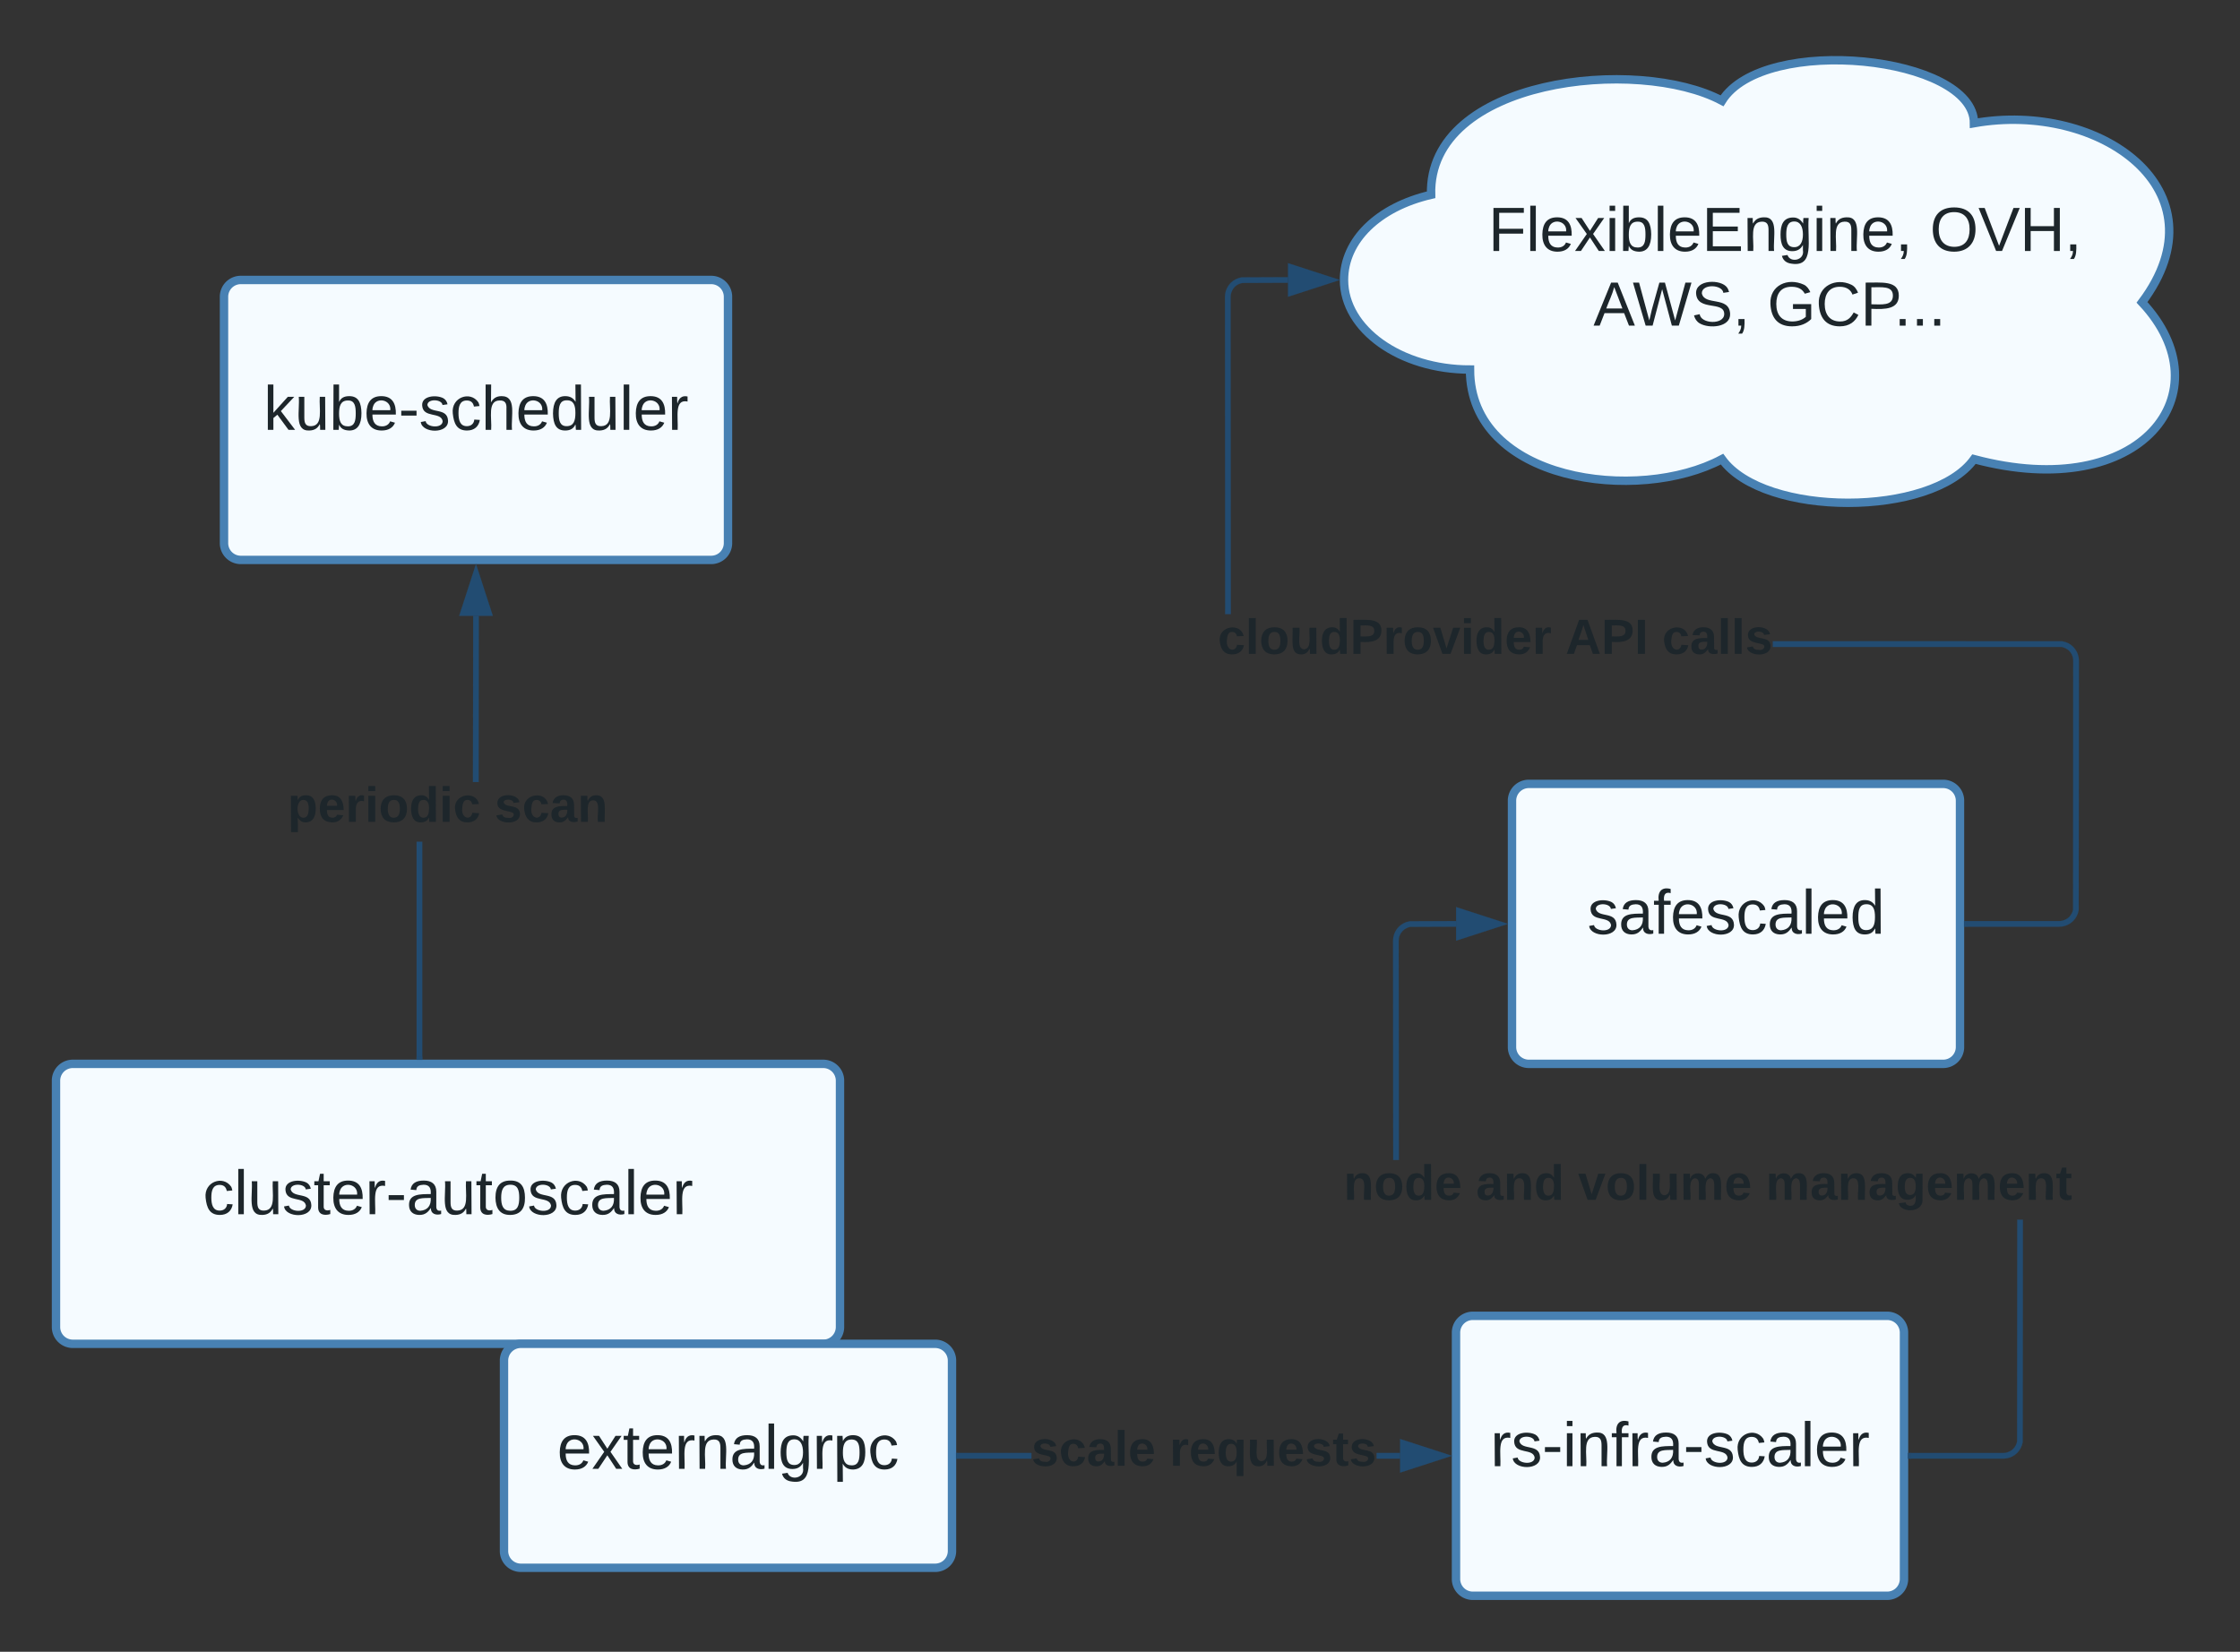 <svg xmlns="http://www.w3.org/2000/svg" xmlns:xlink="http://www.w3.org/1999/xlink" xmlns:lucid="lucid" width="800" height="590"><rect width="100%" height="100%" fill="#333333" stroke="none"/><g transform="translate(-380 -60)" lucid:page-tab-id="0_0"><path d="M400 446a6 6 0 0 1 6-6h268a6 6 0 0 1 6 6v88a6 6 0 0 1-6 6H406a6 6 0 0 1-6-6z" stroke="#4881b3" stroke-width="3" fill="#f5fbff"/><use xlink:href="#a" transform="matrix(1,0,0,1,405,445) translate(47.5 48.715)"/><path d="M560 546a6 6 0 0 1 6-6h148a6 6 0 0 1 6 6v68a6 6 0 0 1-6 6H566a6 6 0 0 1-6-6z" stroke="#4881b3" stroke-width="3" fill="#f5fbff"/><use xlink:href="#b" transform="matrix(1,0,0,1,565,545) translate(13.981 39.653)"/><path d="M460 166a6 6 0 0 1 6-6h168a6 6 0 0 1 6 6v88a6 6 0 0 1-6 6H466a6 6 0 0 1-6-6z" stroke="#4881b3" stroke-width="3" fill="#f5fbff"/><use xlink:href="#c" transform="matrix(1,0,0,1,472,172) translate(2.167 41.528)"/><path d="M530.8 437.54h-2v-76.87h2zM551 279.97l-.07 59.36h-2l.07-59.37z" stroke="#224c72" stroke-width=".05" fill="#224c72"/><path d="M530.8 438.54h-2v-1.03h2z" fill="#224c72"/><path d="M530.83 438.56h-2.05v-1.07h2.05zm-2-1.02v.97h1.95v-.96z" stroke="#224c72" stroke-width=".05" fill="#224c72"/><path d="M554.64 278.97h-9.28L550 264.7z" fill="#224c72"/><path d="M556 279.97h-12l6-18.5zm-9.26-2h6.52L550 267.94z" stroke="#224c72" stroke-width=".05" fill="#224c72"/><use xlink:href="#d" transform="matrix(1,0,0,1,482.716,339.335) translate(0 14.222)"/><use xlink:href="#e" transform="matrix(1,0,0,1,482.716,339.335) translate(73.926 14.222)"/><path d="M900 536a6 6 0 0 1 6-6h148a6 6 0 0 1 6 6v88a6 6 0 0 1-6 6H906a6 6 0 0 1-6-6z" stroke="#4881b3" stroke-width="3" fill="#f5fbff"/><use xlink:href="#f" transform="matrix(1,0,0,1,905,535) translate(7.315 48.715)"/><path d="M748.35 581h-25.9v-2h25.9zm131.68 0h-8.38v-2h8.38z" stroke="#224c72" stroke-width=".05" fill="#224c72"/><path d="M722.5 581h-1.04v-2h1.03z" fill="#224c72"/><path d="M722.5 581.02h-1.06V579h1.07zm-1-2V581h.96V579z" stroke="#224c72" stroke-width=".05" fill="#224c72"/><path d="M895.3 580l-14.27 4.64v-9.28z" fill="#224c72"/><path d="M898.54 580l-18.5 6v-12zm-16.5 3.26l10.02-3.26-10.03-3.26z" stroke="#224c72" stroke-width=".05" fill="#224c72"/><use xlink:href="#g" transform="matrix(1,0,0,1,748.346,569.333) translate(0 14.222)"/><use xlink:href="#h" transform="matrix(1,0,0,1,748.346,569.333) translate(49.383 14.222)"/><path d="M905 192c-24.85 0-45-14.33-45-32 0-14.14 12.2-26.06 31.1-30.43C890 88 965 80 995 96c15-24 90-16 90 8 45-8 90 24 60 64 30 32 0 72-60 56-15 20.8-75 20.8-90 0-30 16-90 8-90-32z" stroke="#4881b3" stroke-width="3" fill="#f5fbff"/><use xlink:href="#i" transform="matrix(1,0,0,1,865,85) translate(46.517 64.653)"/><use xlink:href="#j" transform="matrix(1,0,0,1,865,85) translate(204.233 64.653)"/><use xlink:href="#k" transform="matrix(1,0,0,1,865,85) translate(84.073 91.319)"/><use xlink:href="#l" transform="matrix(1,0,0,1,865,85) translate(146.172 91.319)"/><path d="M920 346a6 6 0 0 1 6-6h148a6 6 0 0 1 6 6v88a6 6 0 0 1-6 6H926a6 6 0 0 1-6-6z" stroke="#4881b3" stroke-width="3" fill="#f5fbff"/><use xlink:href="#m" transform="matrix(1,0,0,1,932,352) translate(14.944 41.528)"/><path d="M1102.4 575.06l-.28 1.1-.42 1.02-.57.94-.7.83-.85.72-.94.57-1 .42-1.08.26-1.06.08h-33.04v-2h32.96l.83-.06.76-.2.73-.3.67-.4.6-.5.5-.6.42-.67.3-.73.17-.72.06-79.15h2zM900.03 391l-16.32.07-.73.18-.73.3-.67.4-.6.52-.5.6-.42.66-.3.73-.18.76-.06.82.07 78.3h-2l-.06-78.38.08-1.06.26-1.06.42-1.02.57-.94.7-.83.85-.72.94-.57 1-.42 1.12-.27 16.55-.07z" stroke="#224c72" stroke-width=".05" fill="#224c72"/><path d="M1062.5 581h-1.04v-2h1.03z" fill="#224c72"/><path d="M1062.5 581.02h-1.06V579h1.07zm-1-2V581h.96V579z" stroke="#224c72" stroke-width=".05" fill="#224c72"/><path d="M915.3 390l-14.27 4.64v-9.28z" fill="#224c72"/><path d="M918.54 390l-18.5 6v-12zm-16.5 3.26l10.02-3.26-10.03-3.26z" stroke="#224c72" stroke-width=".05" fill="#224c72"/><use xlink:href="#n" transform="matrix(1,0,0,1,859.901,474.333) translate(0 14.222)"/><use xlink:href="#o" transform="matrix(1,0,0,1,859.901,474.333) translate(47.259 14.222)"/><use xlink:href="#p" transform="matrix(1,0,0,1,859.901,474.333) translate(83.704 14.222)"/><use xlink:href="#q" transform="matrix(1,0,0,1,859.901,474.333) translate(150.765 14.222)"/><path d="M1116.52 289.07l1.1.27 1.02.42.94.57.84.72.7.83.58.94.42 1.02.26 1.06.08 1.06-.07 89.1-.28 1.1-.42 1.02-.57.94-.7.83-.85.72-.94.57-1 .42-1.08.26-1.06.08h-33.04v-2h32.96l.83-.06.76-.2.73-.3.67-.4.6-.5.5-.6.42-.67.3-.73.17-.72.06-88.78-.06-.82-.18-.76-.3-.73-.4-.67-.52-.6-.6-.5-.67-.4-.72-.3-.72-.2h-103.13v-2zM840 161l-16.32.07-.72.18-.73.3-.67.4-.6.52-.5.6-.4.66-.3.73-.2.76-.06.82.07 113.3h-2l-.07-113.38.08-1.06.26-1.06.42-1.02.57-.94.72-.83.83-.72.94-.57 1.02-.42 1.1-.27L840 159z" stroke="#224c72" stroke-width=".05" fill="#224c72"/><path d="M1082.5 391h-1.04v-2h1.03z" fill="#224c72"/><path d="M1082.5 391.02h-1.06v-2.04h1.07zm-1-2v1.96h.96v-1.96z" stroke="#224c72" stroke-width=".05" fill="#224c72"/><path d="M855.26 160L841 164.64v-9.28z" fill="#224c72"/><path d="M858.5 160l-18.5 6v-12zm-16.5 3.26l10.03-3.26-10.03-3.26z" stroke="#224c72" stroke-width=".05" fill="#224c72"/><g><use xlink:href="#r" transform="matrix(1,0,0,1,814.929,279.333) translate(0 14.222)"/><use xlink:href="#s" transform="matrix(1,0,0,1,814.929,279.333) translate(124.198 14.222)"/><use xlink:href="#t" transform="matrix(1,0,0,1,814.929,279.333) translate(158.716 14.222)"/></g><defs><path fill="#1d262b" d="M96-169c-40 0-48 33-48 73s9 75 48 75c24 0 41-14 43-38l32 2c-6 37-31 61-74 61-59 0-76-41-82-99-10-93 101-131 147-64 4 7 5 14 7 22l-32 3c-4-21-16-35-41-35" id="u"/><path fill="#1d262b" d="M24 0v-261h32V0H24" id="v"/><path fill="#1d262b" d="M84 4C-5 8 30-112 23-190h32v120c0 31 7 50 39 49 72-2 45-101 50-169h31l1 190h-30c-1-10 1-25-2-33-11 22-28 36-60 37" id="w"/><path fill="#1d262b" d="M135-143c-3-34-86-38-87 0 15 53 115 12 119 90S17 21 10-45l28-5c4 36 97 45 98 0-10-56-113-15-118-90-4-57 82-63 122-42 12 7 21 19 24 35" id="x"/><path fill="#1d262b" d="M59-47c-2 24 18 29 38 22v24C64 9 27 4 27-40v-127H5v-23h24l9-43h21v43h35v23H59v120" id="y"/><path fill="#1d262b" d="M100-194c63 0 86 42 84 106H49c0 40 14 67 53 68 26 1 43-12 49-29l28 8c-11 28-37 45-77 45C44 4 14-33 15-96c1-61 26-98 85-98zm52 81c6-60-76-77-97-28-3 7-6 17-6 28h103" id="z"/><path fill="#1d262b" d="M114-163C36-179 61-72 57 0H25l-1-190h30c1 12-1 29 2 39 6-27 23-49 58-41v29" id="A"/><path fill="#1d262b" d="M16-82v-28h88v28H16" id="B"/><path fill="#1d262b" d="M141-36C126-15 110 5 73 4 37 3 15-17 15-53c-1-64 63-63 125-63 3-35-9-54-41-54-24 1-41 7-42 31l-33-3c5-37 33-52 76-52 45 0 72 20 72 64v82c-1 20 7 32 28 27v20c-31 9-61-2-59-35zM48-53c0 20 12 33 32 33 41-3 63-29 60-74-43 2-92-5-92 41" id="C"/><path fill="#1d262b" d="M100-194c62-1 85 37 85 99 1 63-27 99-86 99S16-35 15-95c0-66 28-99 85-99zM99-20c44 1 53-31 53-75 0-43-8-75-51-75s-53 32-53 75 10 74 51 75" id="D"/><g id="a"><use transform="matrix(0.062,0,0,0.062,0,0)" xlink:href="#u"/><use transform="matrix(0.062,0,0,0.062,11.111,0)" xlink:href="#v"/><use transform="matrix(0.062,0,0,0.062,15.988,0)" xlink:href="#w"/><use transform="matrix(0.062,0,0,0.062,28.333,0)" xlink:href="#x"/><use transform="matrix(0.062,0,0,0.062,39.444,0)" xlink:href="#y"/><use transform="matrix(0.062,0,0,0.062,45.617,0)" xlink:href="#z"/><use transform="matrix(0.062,0,0,0.062,57.963,0)" xlink:href="#A"/><use transform="matrix(0.062,0,0,0.062,65.309,0)" xlink:href="#B"/><use transform="matrix(0.062,0,0,0.062,72.654,0)" xlink:href="#C"/><use transform="matrix(0.062,0,0,0.062,85,0)" xlink:href="#w"/><use transform="matrix(0.062,0,0,0.062,97.346,0)" xlink:href="#y"/><use transform="matrix(0.062,0,0,0.062,103.519,0)" xlink:href="#D"/><use transform="matrix(0.062,0,0,0.062,115.864,0)" xlink:href="#x"/><use transform="matrix(0.062,0,0,0.062,126.975,0)" xlink:href="#u"/><use transform="matrix(0.062,0,0,0.062,138.086,0)" xlink:href="#C"/><use transform="matrix(0.062,0,0,0.062,150.432,0)" xlink:href="#v"/><use transform="matrix(0.062,0,0,0.062,155.309,0)" xlink:href="#z"/><use transform="matrix(0.062,0,0,0.062,167.654,0)" xlink:href="#A"/></g><path fill="#1d262b" d="M141 0L90-78 38 0H4l68-98-65-92h35l48 74 47-74h35l-64 92 68 98h-35" id="E"/><path fill="#1d262b" d="M117-194c89-4 53 116 60 194h-32v-121c0-31-8-49-39-48C34-167 62-67 57 0H25l-1-190h30c1 10-1 24 2 32 11-22 29-35 61-36" id="F"/><path fill="#1d262b" d="M177-190C167-65 218 103 67 71c-23-6-38-20-44-43l32-5c15 47 100 32 89-28v-30C133-14 115 1 83 1 29 1 15-40 15-95c0-56 16-97 71-98 29-1 48 16 59 35 1-10 0-23 2-32h30zM94-22c36 0 50-32 50-73 0-42-14-75-50-75-39 0-46 34-46 75s6 73 46 73" id="G"/><path fill="#1d262b" d="M115-194c55 1 70 41 70 98S169 2 115 4C84 4 66-9 55-30l1 105H24l-1-265h31l2 30c10-21 28-34 59-34zm-8 174c40 0 45-34 45-75s-6-73-45-74c-42 0-51 32-51 76 0 43 10 73 51 73" id="H"/><g id="b"><use transform="matrix(0.062,0,0,0.062,0,0)" xlink:href="#z"/><use transform="matrix(0.062,0,0,0.062,12.346,0)" xlink:href="#E"/><use transform="matrix(0.062,0,0,0.062,23.457,0)" xlink:href="#y"/><use transform="matrix(0.062,0,0,0.062,29.63,0)" xlink:href="#z"/><use transform="matrix(0.062,0,0,0.062,41.975,0)" xlink:href="#A"/><use transform="matrix(0.062,0,0,0.062,49.321,0)" xlink:href="#F"/><use transform="matrix(0.062,0,0,0.062,61.667,0)" xlink:href="#C"/><use transform="matrix(0.062,0,0,0.062,74.012,0)" xlink:href="#v"/><use transform="matrix(0.062,0,0,0.062,78.889,0)" xlink:href="#G"/><use transform="matrix(0.062,0,0,0.062,91.235,0)" xlink:href="#A"/><use transform="matrix(0.062,0,0,0.062,98.58,0)" xlink:href="#H"/><use transform="matrix(0.062,0,0,0.062,110.926,0)" xlink:href="#u"/></g><path fill="#1d262b" d="M143 0L79-87 56-68V0H24v-261h32v163l83-92h37l-77 82L181 0h-38" id="I"/><path fill="#1d262b" d="M115-194c53 0 69 39 70 98 0 66-23 100-70 100C84 3 66-7 56-30L54 0H23l1-261h32v101c10-23 28-34 59-34zm-8 174c40 0 45-34 45-75 0-40-5-75-45-74-42 0-51 32-51 76 0 43 10 73 51 73" id="J"/><path fill="#1d262b" d="M106-169C34-169 62-67 57 0H25v-261h32l-1 103c12-21 28-36 61-36 89 0 53 116 60 194h-32v-121c2-32-8-49-39-48" id="K"/><path fill="#1d262b" d="M85-194c31 0 48 13 60 33l-1-100h32l1 261h-30c-2-10 0-23-3-31C134-8 116 4 85 4 32 4 16-35 15-94c0-66 23-100 70-100zm9 24c-40 0-46 34-46 75 0 40 6 74 45 74 42 0 51-32 51-76 0-42-9-74-50-73" id="L"/><g id="c"><use transform="matrix(0.062,0,0,0.062,0,0)" xlink:href="#I"/><use transform="matrix(0.062,0,0,0.062,11.111,0)" xlink:href="#w"/><use transform="matrix(0.062,0,0,0.062,23.457,0)" xlink:href="#J"/><use transform="matrix(0.062,0,0,0.062,35.802,0)" xlink:href="#z"/><use transform="matrix(0.062,0,0,0.062,48.148,0)" xlink:href="#B"/><use transform="matrix(0.062,0,0,0.062,55.494,0)" xlink:href="#x"/><use transform="matrix(0.062,0,0,0.062,66.605,0)" xlink:href="#u"/><use transform="matrix(0.062,0,0,0.062,77.716,0)" xlink:href="#K"/><use transform="matrix(0.062,0,0,0.062,90.062,0)" xlink:href="#z"/><use transform="matrix(0.062,0,0,0.062,102.407,0)" xlink:href="#L"/><use transform="matrix(0.062,0,0,0.062,114.753,0)" xlink:href="#w"/><use transform="matrix(0.062,0,0,0.062,127.099,0)" xlink:href="#v"/><use transform="matrix(0.062,0,0,0.062,131.975,0)" xlink:href="#z"/><use transform="matrix(0.062,0,0,0.062,144.321,0)" xlink:href="#A"/></g><path fill="#1d262b" d="M135-194c53 0 70 44 70 98 0 56-19 98-73 100-31 1-45-17-59-34 3 33 2 69 2 105H25l-1-265h48c2 10 0 23 3 31 11-24 29-35 60-35zM114-30c33 0 39-31 40-66 0-38-9-64-40-64-56 0-55 130 0 130" id="M"/><path fill="#1d262b" d="M185-48c-13 30-37 53-82 52C43 2 14-33 14-96s30-98 90-98c62 0 83 45 84 108H66c0 31 8 55 39 56 18 0 30-7 34-22zm-45-69c5-46-57-63-70-21-2 6-4 13-4 21h74" id="N"/><path fill="#1d262b" d="M135-150c-39-12-60 13-60 57V0H25l-1-190h47c2 13-1 29 3 40 6-28 27-53 61-41v41" id="O"/><path fill="#1d262b" d="M25-224v-37h50v37H25zM25 0v-190h50V0H25" id="P"/><path fill="#1d262b" d="M110-194c64 0 96 36 96 99 0 64-35 99-97 99-61 0-95-36-95-99 0-62 34-99 96-99zm-1 164c35 0 45-28 45-65 0-40-10-65-43-65-34 0-45 26-45 65 0 36 10 65 43 65" id="Q"/><path fill="#1d262b" d="M88-194c31-1 46 15 58 34l-1-101h50l1 261h-48c-2-10 0-23-3-31C134-8 116 4 84 4 32 4 16-41 15-95c0-56 19-97 73-99zm17 164c33 0 40-30 41-66 1-37-9-64-41-64s-38 30-39 65c0 43 13 65 39 65" id="R"/><path fill="#1d262b" d="M190-63c-7 42-38 67-86 67-59 0-84-38-90-98-12-110 154-137 174-36l-49 2c-2-19-15-32-35-32-30 0-35 28-38 64-6 74 65 87 74 30" id="S"/><g id="d"><use transform="matrix(0.049,0,0,0.049,0,0)" xlink:href="#M"/><use transform="matrix(0.049,0,0,0.049,10.815,0)" xlink:href="#N"/><use transform="matrix(0.049,0,0,0.049,20.691,0)" xlink:href="#O"/><use transform="matrix(0.049,0,0,0.049,27.605,0)" xlink:href="#P"/><use transform="matrix(0.049,0,0,0.049,32.543,0)" xlink:href="#Q"/><use transform="matrix(0.049,0,0,0.049,43.358,0)" xlink:href="#R"/><use transform="matrix(0.049,0,0,0.049,54.173,0)" xlink:href="#P"/><use transform="matrix(0.049,0,0,0.049,59.111,0)" xlink:href="#S"/></g><path fill="#1d262b" d="M137-138c1-29-70-34-71-4 15 46 118 7 119 86 1 83-164 76-172 9l43-7c4 19 20 25 44 25 33 8 57-30 24-41C81-84 22-81 20-136c-2-80 154-74 161-7" id="T"/><path fill="#1d262b" d="M133-34C117-15 103 5 69 4 32 3 11-16 11-54c-1-60 55-63 116-61 1-26-3-47-28-47-18 1-26 9-28 27l-52-2c7-38 36-58 82-57s74 22 75 68l1 82c-1 14 12 18 25 15v27c-30 8-71 5-69-32zm-48 3c29 0 43-24 42-57-32 0-66-3-65 30 0 17 8 27 23 27" id="U"/><path fill="#1d262b" d="M135-194c87-1 58 113 63 194h-50c-7-57 23-157-34-157-59 0-34 97-39 157H25l-1-190h47c2 12-1 28 3 38 12-26 28-41 61-42" id="V"/><g id="e"><use transform="matrix(0.049,0,0,0.049,0,0)" xlink:href="#T"/><use transform="matrix(0.049,0,0,0.049,9.877,0)" xlink:href="#S"/><use transform="matrix(0.049,0,0,0.049,19.753,0)" xlink:href="#U"/><use transform="matrix(0.049,0,0,0.049,29.63,0)" xlink:href="#V"/></g><path fill="#1d262b" d="M24-231v-30h32v30H24zM24 0v-190h32V0H24" id="W"/><path fill="#1d262b" d="M101-234c-31-9-42 10-38 44h38v23H63V0H32v-167H5v-23h27c-7-52 17-82 69-68v24" id="X"/><g id="f"><use transform="matrix(0.062,0,0,0.062,0,0)" xlink:href="#A"/><use transform="matrix(0.062,0,0,0.062,7.346,0)" xlink:href="#x"/><use transform="matrix(0.062,0,0,0.062,18.457,0)" xlink:href="#B"/><use transform="matrix(0.062,0,0,0.062,25.802,0)" xlink:href="#W"/><use transform="matrix(0.062,0,0,0.062,30.679,0)" xlink:href="#F"/><use transform="matrix(0.062,0,0,0.062,43.025,0)" xlink:href="#X"/><use transform="matrix(0.062,0,0,0.062,49.198,0)" xlink:href="#A"/><use transform="matrix(0.062,0,0,0.062,56.543,0)" xlink:href="#C"/><use transform="matrix(0.062,0,0,0.062,68.889,0)" xlink:href="#B"/><use transform="matrix(0.062,0,0,0.062,76.235,0)" xlink:href="#x"/><use transform="matrix(0.062,0,0,0.062,87.346,0)" xlink:href="#u"/><use transform="matrix(0.062,0,0,0.062,98.457,0)" xlink:href="#C"/><use transform="matrix(0.062,0,0,0.062,110.802,0)" xlink:href="#v"/><use transform="matrix(0.062,0,0,0.062,115.679,0)" xlink:href="#z"/><use transform="matrix(0.062,0,0,0.062,128.025,0)" xlink:href="#A"/></g><path fill="#1d262b" d="M25 0v-261h50V0H25" id="Y"/><g id="g"><use transform="matrix(0.049,0,0,0.049,0,0)" xlink:href="#T"/><use transform="matrix(0.049,0,0,0.049,9.877,0)" xlink:href="#S"/><use transform="matrix(0.049,0,0,0.049,19.753,0)" xlink:href="#U"/><use transform="matrix(0.049,0,0,0.049,29.63,0)" xlink:href="#Y"/><use transform="matrix(0.049,0,0,0.049,34.568,0)" xlink:href="#N"/></g><path fill="#1d262b" d="M84 4C32 4 15-41 15-95c0-55 18-99 73-99 29 0 47 12 58 34l2-30h48l-1 265h-49V-32C136-9 114 4 84 4zm21-34c32 0 41-29 41-66 0-36-9-64-40-64-33 0-39 30-40 65 0 43 13 65 39 65" id="Z"/><path fill="#1d262b" d="M85 4C-2 5 27-109 22-190h50c7 57-23 150 33 157 60-5 35-97 40-157h50l1 190h-47c-2-12 1-28-3-38-12 25-28 42-61 42" id="aa"/><path fill="#1d262b" d="M115-3C79 11 28 4 28-45v-112H4v-33h27l15-45h31v45h36v33H77v99c-1 23 16 31 38 25v30" id="ab"/><g id="h"><use transform="matrix(0.049,0,0,0.049,0,0)" xlink:href="#O"/><use transform="matrix(0.049,0,0,0.049,6.914,0)" xlink:href="#N"/><use transform="matrix(0.049,0,0,0.049,16.79,0)" xlink:href="#Z"/><use transform="matrix(0.049,0,0,0.049,27.605,0)" xlink:href="#aa"/><use transform="matrix(0.049,0,0,0.049,38.42,0)" xlink:href="#N"/><use transform="matrix(0.049,0,0,0.049,48.296,0)" xlink:href="#T"/><use transform="matrix(0.049,0,0,0.049,58.173,0)" xlink:href="#ab"/><use transform="matrix(0.049,0,0,0.049,64.049,0)" xlink:href="#T"/></g><path fill="#1d262b" d="M63-220v92h138v28H63V0H30v-248h175v28H63" id="ac"/><path fill="#1d262b" d="M30 0v-248h187v28H63v79h144v27H63v87h162V0H30" id="ad"/><path fill="#1d262b" d="M68-38c1 34 0 65-14 84H32c9-13 17-26 17-46H33v-38h35" id="ae"/><g id="i"><use transform="matrix(0.062,0,0,0.062,0,0)" xlink:href="#ac"/><use transform="matrix(0.062,0,0,0.062,13.519,0)" xlink:href="#v"/><use transform="matrix(0.062,0,0,0.062,18.395,0)" xlink:href="#z"/><use transform="matrix(0.062,0,0,0.062,30.741,0)" xlink:href="#E"/><use transform="matrix(0.062,0,0,0.062,41.852,0)" xlink:href="#W"/><use transform="matrix(0.062,0,0,0.062,46.728,0)" xlink:href="#J"/><use transform="matrix(0.062,0,0,0.062,59.074,0)" xlink:href="#v"/><use transform="matrix(0.062,0,0,0.062,63.951,0)" xlink:href="#z"/><use transform="matrix(0.062,0,0,0.062,76.296,0)" xlink:href="#ad"/><use transform="matrix(0.062,0,0,0.062,91.111,0)" xlink:href="#F"/><use transform="matrix(0.062,0,0,0.062,103.457,0)" xlink:href="#G"/><use transform="matrix(0.062,0,0,0.062,115.802,0)" xlink:href="#W"/><use transform="matrix(0.062,0,0,0.062,120.679,0)" xlink:href="#F"/><use transform="matrix(0.062,0,0,0.062,133.025,0)" xlink:href="#z"/><use transform="matrix(0.062,0,0,0.062,145.37,0)" xlink:href="#ae"/></g><path fill="#1d262b" d="M140-251c81 0 123 46 123 126C263-46 219 4 140 4 59 4 17-45 17-125s42-126 123-126zm0 227c63 0 89-41 89-101s-29-99-89-99c-61 0-89 39-89 99S79-25 140-24" id="af"/><path fill="#1d262b" d="M137 0h-34L2-248h35l83 218 83-218h36" id="ag"/><path fill="#1d262b" d="M197 0v-115H63V0H30v-248h33v105h134v-105h34V0h-34" id="ah"/><g id="j"><use transform="matrix(0.062,0,0,0.062,0,0)" xlink:href="#af"/><use transform="matrix(0.062,0,0,0.062,17.284,0)" xlink:href="#ag"/><use transform="matrix(0.062,0,0,0.062,32.099,0)" xlink:href="#ah"/><use transform="matrix(0.062,0,0,0.062,48.086,0)" xlink:href="#ae"/></g><path fill="#1d262b" d="M205 0l-28-72H64L36 0H1l101-248h38L239 0h-34zm-38-99l-47-123c-12 45-31 82-46 123h93" id="ai"/><path fill="#1d262b" d="M266 0h-40l-56-210L115 0H75L2-248h35L96-30l15-64 43-154h32l59 218 59-218h35" id="aj"/><path fill="#1d262b" d="M185-189c-5-48-123-54-124 2 14 75 158 14 163 119 3 78-121 87-175 55-17-10-28-26-33-46l33-7c5 56 141 63 141-1 0-78-155-14-162-118-5-82 145-84 179-34 5 7 8 16 11 25" id="ak"/><g id="k"><use transform="matrix(0.062,0,0,0.062,0,0)" xlink:href="#ai"/><use transform="matrix(0.062,0,0,0.062,14.012,0)" xlink:href="#aj"/><use transform="matrix(0.062,0,0,0.062,34.938,0)" xlink:href="#ak"/><use transform="matrix(0.062,0,0,0.062,49.753,0)" xlink:href="#ae"/></g><path fill="#1d262b" d="M143 4C61 4 22-44 18-125c-5-107 100-154 193-111 17 8 29 25 37 43l-32 9c-13-25-37-40-76-40-61 0-88 39-88 99 0 61 29 100 91 101 35 0 62-11 79-27v-45h-74v-28h105v86C228-13 192 4 143 4" id="al"/><path fill="#1d262b" d="M212-179c-10-28-35-45-73-45-59 0-87 40-87 99 0 60 29 101 89 101 43 0 62-24 78-52l27 14C228-24 195 4 139 4 59 4 22-46 18-125c-6-104 99-153 187-111 19 9 31 26 39 46" id="am"/><path fill="#1d262b" d="M30-248c87 1 191-15 191 75 0 78-77 80-158 76V0H30v-248zm33 125c57 0 124 11 124-50 0-59-68-47-124-48v98" id="an"/><path fill="#1d262b" d="M33 0v-38h34V0H33" id="ao"/><g id="l"><use transform="matrix(0.062,0,0,0.062,0,0)" xlink:href="#al"/><use transform="matrix(0.062,0,0,0.062,17.284,0)" xlink:href="#am"/><use transform="matrix(0.062,0,0,0.062,33.272,0)" xlink:href="#an"/><use transform="matrix(0.062,0,0,0.062,45.247,0)" xlink:href="#ao"/><use transform="matrix(0.062,0,0,0.062,51.42,0)" xlink:href="#ao"/><use transform="matrix(0.062,0,0,0.062,57.593,0)" xlink:href="#ao"/></g><g id="m"><use transform="matrix(0.062,0,0,0.062,0,0)" xlink:href="#x"/><use transform="matrix(0.062,0,0,0.062,11.111,0)" xlink:href="#C"/><use transform="matrix(0.062,0,0,0.062,23.457,0)" xlink:href="#X"/><use transform="matrix(0.062,0,0,0.062,29.63,0)" xlink:href="#z"/><use transform="matrix(0.062,0,0,0.062,41.975,0)" xlink:href="#x"/><use transform="matrix(0.062,0,0,0.062,53.086,0)" xlink:href="#u"/><use transform="matrix(0.062,0,0,0.062,64.198,0)" xlink:href="#C"/><use transform="matrix(0.062,0,0,0.062,76.543,0)" xlink:href="#v"/><use transform="matrix(0.062,0,0,0.062,81.42,0)" xlink:href="#z"/><use transform="matrix(0.062,0,0,0.062,93.765,0)" xlink:href="#L"/></g><g id="n"><use transform="matrix(0.049,0,0,0.049,0,0)" xlink:href="#V"/><use transform="matrix(0.049,0,0,0.049,10.815,0)" xlink:href="#Q"/><use transform="matrix(0.049,0,0,0.049,21.63,0)" xlink:href="#R"/><use transform="matrix(0.049,0,0,0.049,32.444,0)" xlink:href="#N"/></g><g id="o"><use transform="matrix(0.049,0,0,0.049,0,0)" xlink:href="#U"/><use transform="matrix(0.049,0,0,0.049,9.877,0)" xlink:href="#V"/><use transform="matrix(0.049,0,0,0.049,20.691,0)" xlink:href="#R"/></g><path fill="#1d262b" d="M128 0H69L1-190h53L99-40l48-150h52" id="ap"/><path fill="#1d262b" d="M220-157c-53 9-28 100-34 157h-49v-107c1-27-5-49-29-50C55-147 81-57 75 0H25l-1-190h47c2 12-1 28 3 38 10-53 101-56 108 0 13-22 24-43 59-42 82 1 51 116 57 194h-49v-107c-1-25-5-48-29-50" id="aq"/><g id="p"><use transform="matrix(0.049,0,0,0.049,0,0)" xlink:href="#ap"/><use transform="matrix(0.049,0,0,0.049,9.877,0)" xlink:href="#Q"/><use transform="matrix(0.049,0,0,0.049,20.691,0)" xlink:href="#Y"/><use transform="matrix(0.049,0,0,0.049,25.63,0)" xlink:href="#aa"/><use transform="matrix(0.049,0,0,0.049,36.444,0)" xlink:href="#aq"/><use transform="matrix(0.049,0,0,0.049,52.247,0)" xlink:href="#N"/></g><path fill="#1d262b" d="M195-6C206 82 75 100 31 46c-4-6-6-13-8-21l49-6c3 16 16 24 34 25 40 0 42-37 40-79-11 22-30 35-61 35-53 0-70-43-70-97 0-56 18-96 73-97 30 0 46 14 59 34l2-30h47zm-90-29c32 0 41-27 41-63 0-35-9-62-40-62-32 0-39 29-40 63 0 36 9 62 39 62" id="ar"/><g id="q"><use transform="matrix(0.049,0,0,0.049,0,0)" xlink:href="#aq"/><use transform="matrix(0.049,0,0,0.049,15.802,0)" xlink:href="#U"/><use transform="matrix(0.049,0,0,0.049,25.679,0)" xlink:href="#V"/><use transform="matrix(0.049,0,0,0.049,36.494,0)" xlink:href="#U"/><use transform="matrix(0.049,0,0,0.049,46.37,0)" xlink:href="#ar"/><use transform="matrix(0.049,0,0,0.049,57.185,0)" xlink:href="#N"/><use transform="matrix(0.049,0,0,0.049,67.062,0)" xlink:href="#aq"/><use transform="matrix(0.049,0,0,0.049,82.864,0)" xlink:href="#N"/><use transform="matrix(0.049,0,0,0.049,92.741,0)" xlink:href="#V"/><use transform="matrix(0.049,0,0,0.049,103.556,0)" xlink:href="#ab"/></g><path fill="#1d262b" d="M24-248c93 1 206-16 204 79-1 75-69 88-152 82V0H24v-248zm52 121c47 0 100 7 100-41 0-47-54-39-100-39v80" id="as"/><g id="r"><use transform="matrix(0.049,0,0,0.049,0,0)" xlink:href="#S"/><use transform="matrix(0.049,0,0,0.049,9.877,0)" xlink:href="#Y"/><use transform="matrix(0.049,0,0,0.049,14.815,0)" xlink:href="#Q"/><use transform="matrix(0.049,0,0,0.049,25.63,0)" xlink:href="#aa"/><use transform="matrix(0.049,0,0,0.049,36.444,0)" xlink:href="#R"/><use transform="matrix(0.049,0,0,0.049,47.259,0)" xlink:href="#as"/><use transform="matrix(0.049,0,0,0.049,59.111,0)" xlink:href="#O"/><use transform="matrix(0.049,0,0,0.049,66.025,0)" xlink:href="#Q"/><use transform="matrix(0.049,0,0,0.049,76.84,0)" xlink:href="#ap"/><use transform="matrix(0.049,0,0,0.049,86.716,0)" xlink:href="#P"/><use transform="matrix(0.049,0,0,0.049,91.654,0)" xlink:href="#R"/><use transform="matrix(0.049,0,0,0.049,102.469,0)" xlink:href="#N"/><use transform="matrix(0.049,0,0,0.049,112.346,0)" xlink:href="#O"/></g><path fill="#1d262b" d="M199 0l-22-63H83L61 0H9l90-248h61L250 0h-51zm-33-102l-36-108c-10 38-24 72-36 108h72" id="at"/><path fill="#1d262b" d="M24 0v-248h52V0H24" id="au"/><g id="s"><use transform="matrix(0.049,0,0,0.049,0,0)" xlink:href="#at"/><use transform="matrix(0.049,0,0,0.049,12.79,0)" xlink:href="#as"/><use transform="matrix(0.049,0,0,0.049,24.642,0)" xlink:href="#au"/></g><g id="t"><use transform="matrix(0.049,0,0,0.049,0,0)" xlink:href="#S"/><use transform="matrix(0.049,0,0,0.049,9.877,0)" xlink:href="#U"/><use transform="matrix(0.049,0,0,0.049,19.753,0)" xlink:href="#Y"/><use transform="matrix(0.049,0,0,0.049,24.691,0)" xlink:href="#Y"/><use transform="matrix(0.049,0,0,0.049,29.63,0)" xlink:href="#T"/></g></defs></g></svg>